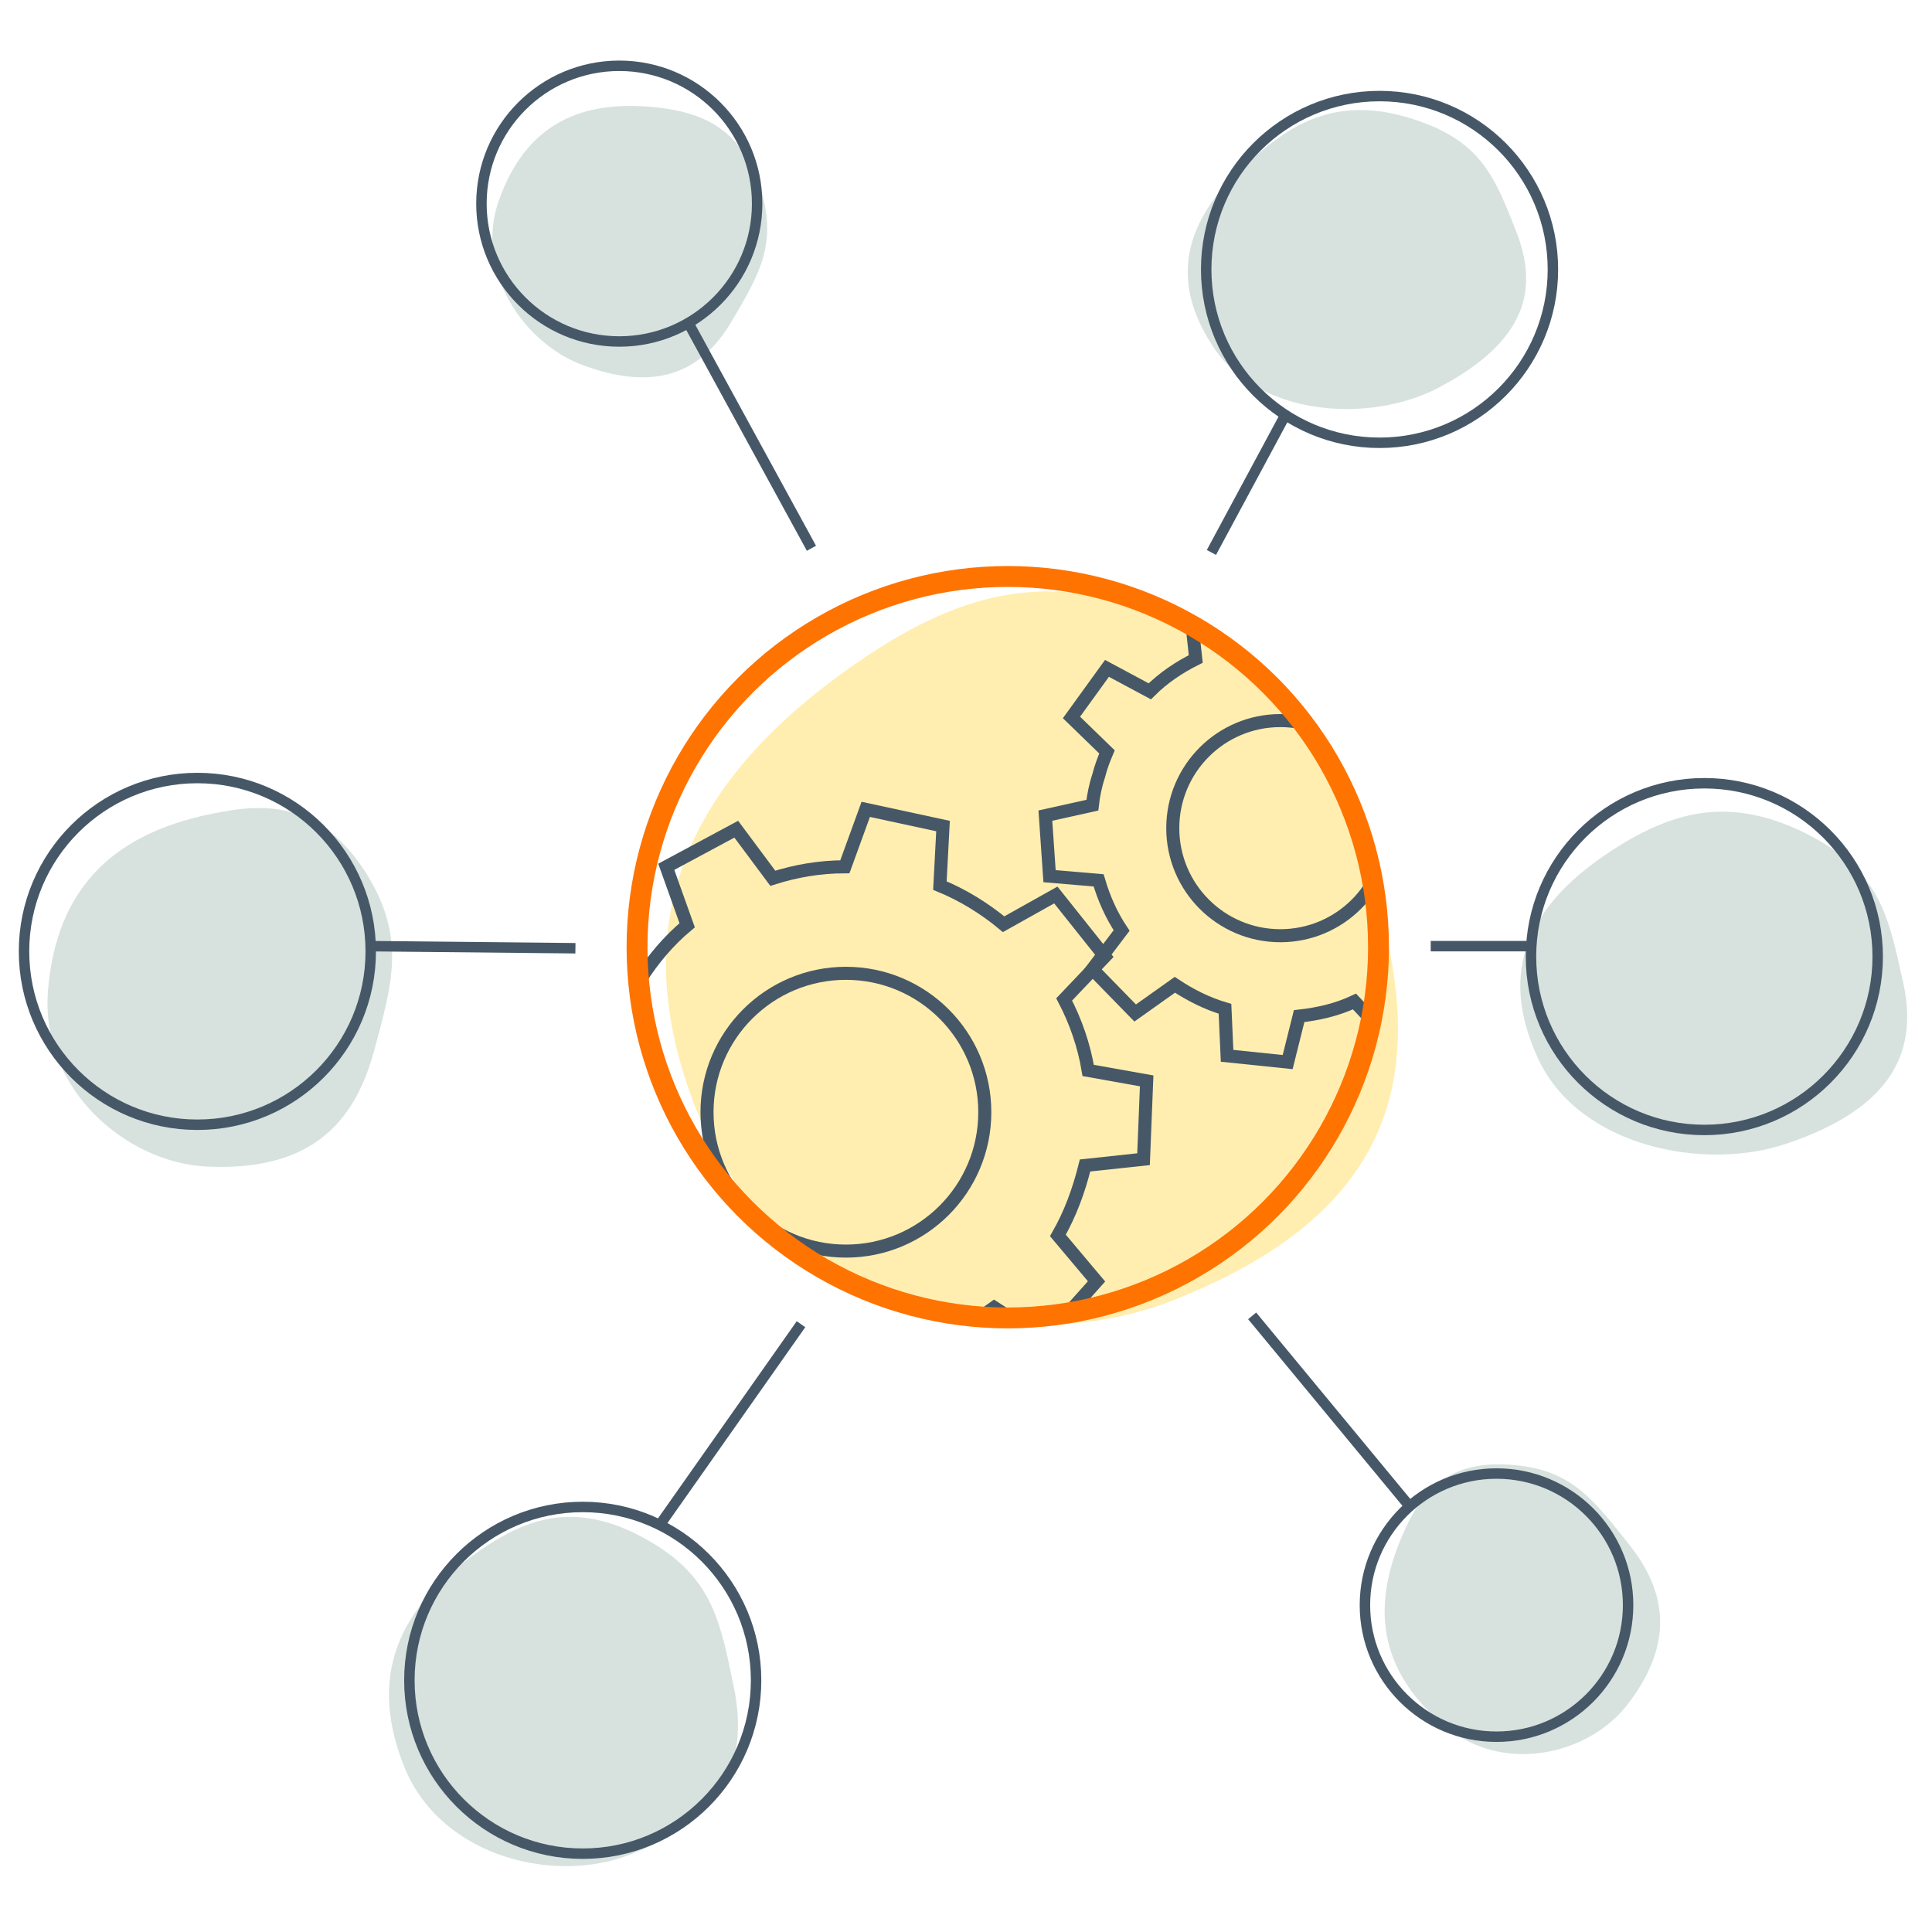<svg version="1.1" id="Layer_1" xmlns="http://www.w3.org/2000/svg" xmlns:xlink="http://www.w3.org/1999/xlink" x="0px" y="0px"
	 viewBox="0 0 185 185" style="enable-background:new 0 0 185 185;" xml:space="preserve">
<style type="text/css">
	.st0{fill:#D7E2DE;}
	.st1{fill:none;stroke:#465867;stroke-miterlimit:10;}
	.st2{opacity:0.32;fill:#FFC808;}
	.st3{clip-path:url(#SVGID_2_);}
	.st4{fill:none;stroke:#465867;stroke-width:1.25;stroke-miterlimit:10;}
	.st5{fill:none;stroke:#FF7300;stroke-width:2;stroke-miterlimit:10;}
</style>
<g>
	<path class="st0" d="M145.1,140.3c5.4,0.5,7.5,3.3,10.9,7.6c3.5,4.4,4.5,9.4-0.3,15.5c-3.7,4.6-11.9,6.7-17.7,1.6s-7-11.1-3.3-18.9
		C136.4,142.5,139,139.7,145.1,140.3z"/>
	<path class="st0" d="M62.4,147.7c5.9,3.5,6.6,7.7,7.9,14c1.3,6.6-0.6,12.3-10,15.9c-7.1,2.8-17.9,0.3-21.5-8.2
		c-3.5-8.5-1.2-15.5,8-21.5C51,145.2,55.7,143.7,62.4,147.7z"/>
	<path class="st0" d="M35.3,84c3.5,5.9,2.3,10.1,0.5,16.7c-1.9,6.9-6.1,11.5-16.1,11c-7.5-0.4-15.9-7.3-15.1-16.9
		s6.1-15.3,16.9-17.1C26.4,76.8,31.3,77.4,35.3,84z"/>
	<path class="st0" d="M72.9,18.3c1.5,5.1-0.2,8-2.8,12.4c-2.7,4.6-6.8,7-14.2,4.3c-5.6-2-10.6-9-8.1-15.9s7.5-9.9,16-8.7
		C67.6,11,71.1,12.5,72.9,18.3z"/>
	<path class="st0" d="M135.9,11.6c6,2.1,7.3,5.5,9.3,10.6c2.1,5.4,1.1,10.4-7.4,14.9c-6.4,3.4-17,2.9-21.5-3.7
		c-4.5-6.6-3.2-12.9,4.8-19.2C124.8,11.2,129.1,9.2,135.9,11.6z"/>
	<path class="st0" d="M173.5,80.1c6.5,3.5,7.3,7.5,8.7,13.8c1.5,6.5-0.7,12.1-11.1,15.6c-7.9,2.7-19.9,0.3-23.8-8.1
		s-1.3-15.2,8.9-21.1C160.9,77.7,166.1,76.2,173.5,80.1z"/>
	<circle class="st1" cx="18.9" cy="91.1" r="16.6"/>
	<circle class="st1" cx="163.2" cy="91.6" r="16.6"/>
	<line class="st1" x1="35.4" y1="90.6" x2="55.1" y2="90.8"/>
	<line class="st1" x1="137" y1="90.6" x2="146.6" y2="90.6"/>
	<circle class="st1" cx="132.1" cy="25.8" r="16.6"/>
	<circle class="st1" cx="59.3" cy="19.5" r="13.2"/>
	<circle class="st1" cx="55.8" cy="160.9" r="16.6"/>
	<circle class="st1" cx="143.3" cy="153.7" r="12.6"/>
	<line class="st1" x1="65.9" y1="30.9" x2="77.7" y2="52.5"/>
	<line class="st1" x1="123.1" y1="39.7" x2="116" y2="52.9"/>
	<line class="st1" x1="63.4" y1="145.7" x2="76.7" y2="126.8"/>
	<line class="st1" x1="134.7" y1="143.9" x2="119.9" y2="126"/>
	<path class="st2" d="M116.6,61.8c12.3,7.4,13.8,16.1,16.5,29.4c2.7,13.9-1.2,25.7-21,33.4c-14.9,5.8-37.5,0.6-45-17.3
		s-2.5-32.5,16.7-45C92.7,56.6,102.6,53.3,116.6,61.8z"/>
	<g>
		<defs>
			<circle id="SVGID_1_" cx="96.5" cy="90.7" r="35.5"/>
		</defs>
		<clipPath id="SVGID_2_">
			<use xlink:href="#SVGID_1_"  style="overflow:visible;"/>
		</clipPath>
		<g class="st3">
			<g>
				<path class="st4" d="M138.9,87.4l4.3,0.5l1.6-5.6l-4-1.8c0.1-1.9,0-3.8-0.5-5.5l3.7-2.3l-2.4-5.3l-4.3,1.2
					c-1.1-1.5-2.4-2.8-3.9-3.9l1.3-4.2l-5.3-2.5l-2.6,3.7c-1.8-0.4-3.6-0.6-5.4-0.5l-1.7-4.1l-5.7,1.4l0.5,4.6
					c-1.6,0.8-3.1,1.8-4.4,3.1L106,64l-3.4,4.7l3.4,3.3c-0.3,0.7-0.6,1.5-0.8,2.3c-0.3,0.9-0.5,1.9-0.6,2.8l-4.5,1l0.4,5.8l4.7,0.4
					c0.5,1.7,1.2,3.3,2.2,4.8l-2.8,3.7l4.1,4.2l3.8-2.7c1.5,1,3.1,1.8,4.8,2.3l0.2,4.5l5.8,0.6l1.1-4.4c1.8-0.2,3.6-0.6,5.3-1.4
					l3,3.2l4.8-3.3l-1.9-4C136.9,90.6,138,89.1,138.9,87.4z"/>
				<circle class="st4" cx="122.6" cy="79.3" r="10.3"/>
			</g>
			<g>
				<path class="st4" d="M103.9,111.6l5.6-0.6l0.3-7.5l-5.6-1c-0.4-2.4-1.2-4.7-2.3-6.8l3.9-4.1l-4.7-5.9l-5,2.8
					c-1.8-1.5-3.9-2.8-6.1-3.7l0.3-5.7l-7.4-1.6l-2,5.5c-2.4,0-4.7,0.4-6.9,1.1l-3.5-4.7L63.8,83l2,5.6c-1.8,1.5-3.3,3.3-4.5,5.2
					l-5.8-1.4l-2.8,7l5.2,3.1c-0.2,1-0.3,2-0.3,3.1c0,1.3,0,2.5,0.2,3.7l-5.3,2.7l2.3,7.2l6-1c1.2,2,2.6,3.8,4.3,5.4l-2.4,5.5l6.4,4
					l3.9-4.6c2.1,0.8,4.4,1.3,6.8,1.4l1.7,5.6l7.5-1.1l0-5.9c2.2-0.8,4.3-1.9,6.2-3.3l4.8,3.1l5-5.6l-3.7-4.4
					C102.5,116.2,103.3,114,103.9,111.6z"/>
				<circle class="st4" cx="81" cy="106.5" r="13.3"/>
			</g>
		</g>
	</g>
	<circle class="st5" cx="96.5" cy="90.7" r="35.5"/>
</g>
</svg>
